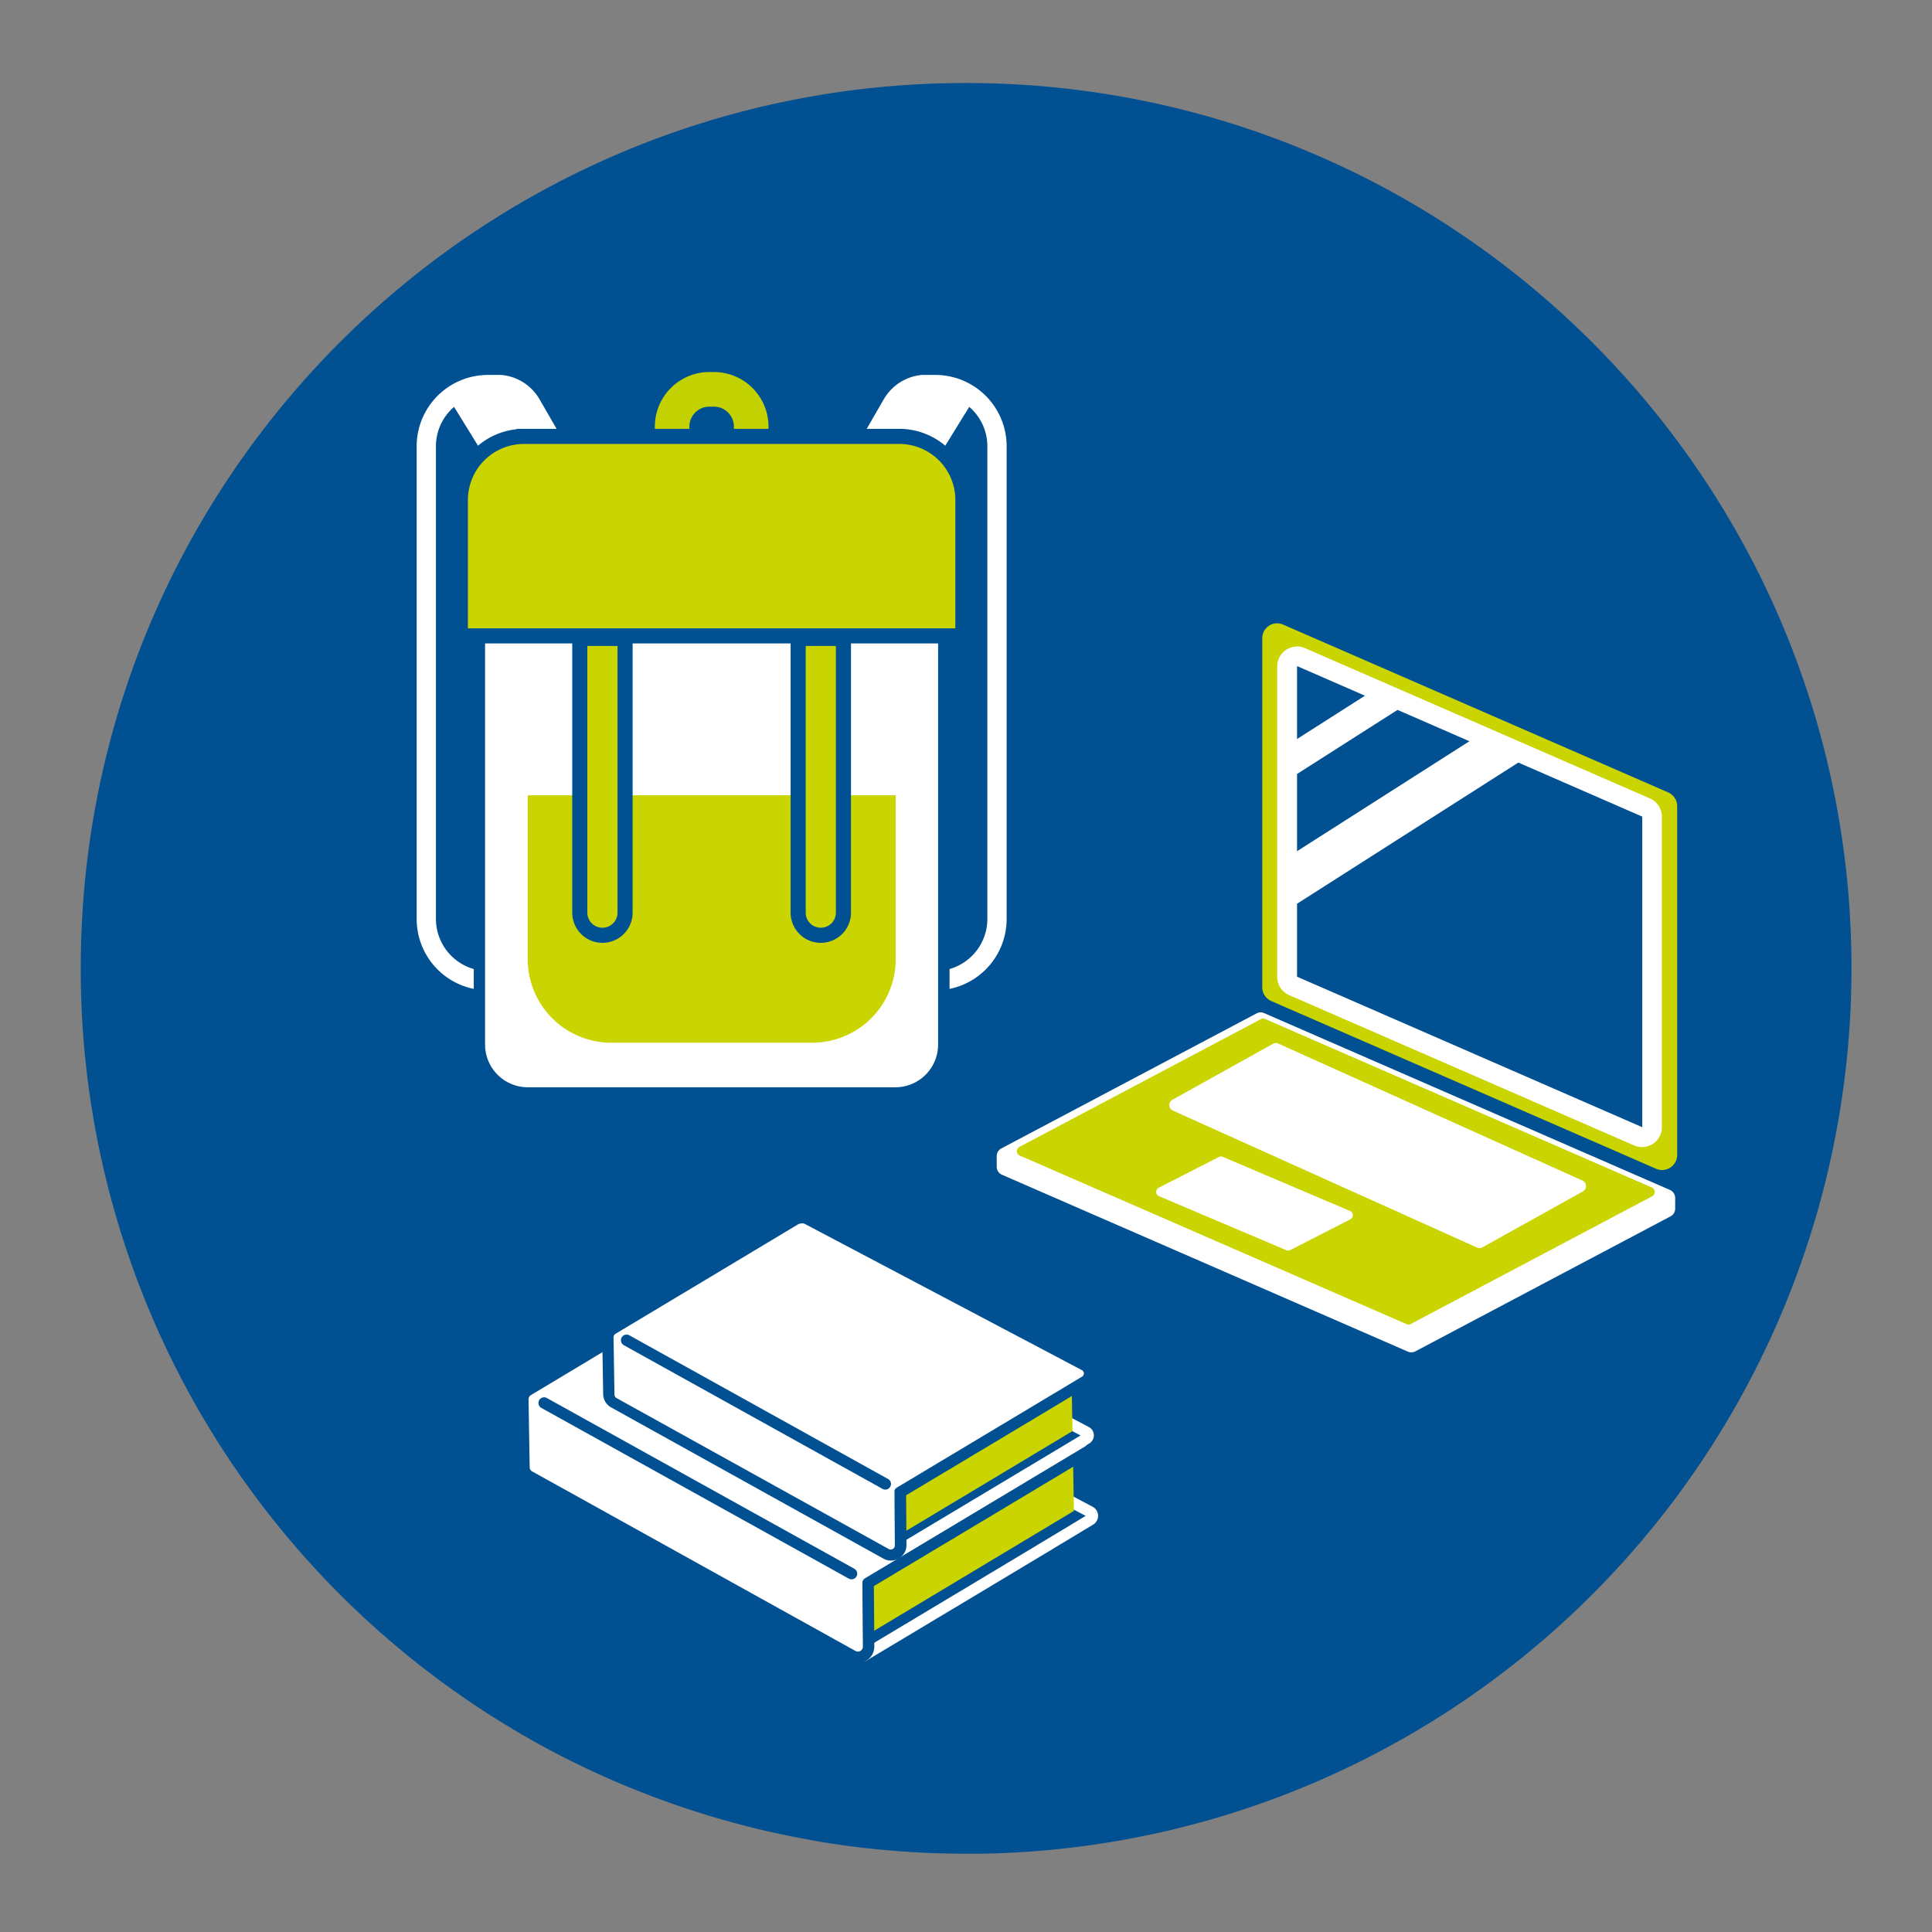 <svg id="icon" xmlns="http://www.w3.org/2000/svg" viewBox="0 0 512 512"><rect x="0" y="0" width="512" height="512" fill="#808080" stroke="none"/><defs><style>.cls-1,.cls-6{fill:#005092;}.cls-2,.cls-7{fill:#fff;}.cls-3{fill:#c2d100;}.cls-4,.cls-5{fill:#cad400;}.cls-5,.cls-7{stroke:#005092;}.cls-5{stroke-miterlimit:10;stroke-width:4px;}.cls-6{stroke:#fff;}.cls-6,.cls-7{stroke-linecap:round;stroke-linejoin:round;stroke-width:3px;}</style></defs><path class="cls-1" d="M490.66,256.62A234.73,234.73,0,0,1,331.09,479c-2,.68-4,1.32-6,1.94h0c-5.2,1.6-10.49,3-15.83,4.27-2.8.65-5.61,1.24-8.42,1.79A234.84,234.84,0,0,1,260,491.25c-.9,0-1.82,0-2.72,0H256q-9.34,0-18.49-.72-8.22-.63-16.28-1.84c-2-.29-4-.62-6-1h0a232.51,232.51,0,0,1-27-6.41c-2.58-.78-5.17-1.61-7.71-2.47-2.23-.75-4.42-1.54-6.61-2.36A231.49,231.49,0,0,1,142,461.76q-3.35-1.86-6.61-3.84-4.48-2.67-8.83-5.56c-2.24-1.48-4.44-3-6.62-4.55A236.09,236.09,0,0,1,88,420.44c-2.25-2.31-4.46-4.67-6.6-7.07a234.14,234.14,0,0,1-60-156.75C21.34,127,126.4,22,256,22S490.66,127,490.66,256.62Z"/><path class="cls-2" d="M153.72,124.45l-2.89,1.68-5.11,2.94-9.06,5.24s-13.36-21.69-16.33-26.48a13.72,13.72,0,0,0-4.8,10.44V243.54a13.82,13.82,0,0,0,13.8,13.8h2.59v5.11h-2.59a18.91,18.91,0,0,1-18.91-18.91V118.27a18.91,18.91,0,0,1,18.91-18.91s3.18,0,3.48,0A13,13,0,0,1,143,105.84l7.85,13.6Z"/><path class="cls-2" d="M223.47,124.45l2.89,1.68,5.11,2.94,9.06,5.24s13.36-21.69,16.33-26.48a13.72,13.72,0,0,1,4.8,10.44V243.54a13.82,13.82,0,0,1-13.8,13.8h-2.59v5.11h2.59a18.91,18.91,0,0,0,18.91-18.91V118.27a18.91,18.91,0,0,0-18.91-18.91s-3.18,0-3.48,0a13,13,0,0,0-10.17,6.45l-7.85,13.6Z"/><path class="cls-3" d="M189.21,107.77a5.29,5.29,0,0,1,5.28,5.28v5.36H182.7v-5.36a5.29,5.29,0,0,1,5.28-5.28h1.23m0-9.18H188a14.46,14.46,0,0,0-14.46,14.46v12.87a1.66,1.66,0,0,0,1.66,1.67H202a1.66,1.66,0,0,0,1.66-1.67V113.05a14.46,14.46,0,0,0-14.46-14.46Z"/><path class="cls-2" d="M139.88,289.64a12.85,12.85,0,0,1-12.83-12.83V146.69a17.14,17.14,0,0,1,17.11-17.11H233a17.14,17.14,0,0,1,17.11,17.11V276.81a12.85,12.85,0,0,1-12.83,12.83Z"/><path class="cls-1" d="M233,131.08a15.61,15.61,0,0,1,15.61,15.61V276.81a11.33,11.33,0,0,1-11.33,11.33H139.88a11.33,11.33,0,0,1-11.33-11.33V146.69a15.61,15.61,0,0,1,15.61-15.61H233m0-3H144.16a18.63,18.63,0,0,0-18.61,18.61V276.81a14.35,14.35,0,0,0,14.33,14.33h97.43a14.35,14.35,0,0,0,14.33-14.33V146.69A18.63,18.63,0,0,0,233,128.08Z"/><path class="cls-4" d="M139.83,210.75h97.54a0,0,0,0,1,0,0v43.44a22.14,22.14,0,0,1-22.14,22.14H162a22.14,22.14,0,0,1-22.14-22.14V210.75A0,0,0,0,1,139.83,210.75Z"/><path class="cls-4" d="M159.66,247.85a6,6,0,0,1-6-6V169.19h12v72.67A6,6,0,0,1,159.66,247.85Z"/><path class="cls-1" d="M163.65,171.19v70.67a4,4,0,0,1-8,0V171.19h8m4-4h-16v74.67a8,8,0,0,0,16,0V167.19Z"/><path class="cls-4" d="M217.53,247.85a6,6,0,0,1-6-6V169.19h12v72.67A6,6,0,0,1,217.53,247.85Z"/><path class="cls-1" d="M221.52,171.19v70.67a4,4,0,1,1-8,0V171.19h8m4-4h-16v74.67a8,8,0,0,0,8,8h0a8,8,0,0,0,8-8V167.19Z"/><path class="cls-5" d="M138.88,115.65h99.44a16.86,16.86,0,0,1,16.86,16.86v36a0,0,0,0,1,0,0H122a0,0,0,0,1,0,0v-36A16.86,16.86,0,0,1,138.88,115.65Z"/><path class="cls-4" d="M438.94,309.76,336.88,265.28a4,4,0,0,1-2.37-3.62V169.14a3.94,3.94,0,0,1,5.52-3.62L442.1,210a4,4,0,0,1,2.37,3.62v92.53A4,4,0,0,1,438.94,309.76Z"/><path class="cls-1" d="M435.2,301.35a2.63,2.63,0,0,1-1.06-.23l-91.42-39.83a2.65,2.65,0,0,1-1.59-2.43V176.58a2.63,2.63,0,0,1,3.71-2.43L436.26,214a2.65,2.65,0,0,1,1.59,2.43v82.27A2.67,2.67,0,0,1,435.2,301.35Z"/><path class="cls-2" d="M343.78,176.54h0l91.44,39.87v82.29l-.05,0h0l-91.44-39.87V176.57a0,0,0,0,1,0,0m0-5.23a5.27,5.27,0,0,0-5.26,5.27v82.28a5.25,5.25,0,0,0,3.16,4.82l91.42,39.84a5.26,5.26,0,0,0,7.36-4.83V216.42a5.27,5.27,0,0,0-3.16-4.83l-91.42-39.83a5.16,5.16,0,0,0-2.1-.45Z"/><path class="cls-2" d="M442.66,322.37l-67.57,35.75a2.32,2.32,0,0,1-2,.07L265.53,311.32a2.28,2.28,0,0,1-1.39-2.11v-2.87a2.31,2.31,0,0,1,1.23-2L333,268.56a2.3,2.3,0,0,1,2-.08l107.56,46.87a2.31,2.31,0,0,1,1.38,2.12v2.86A2.3,2.3,0,0,1,442.66,322.37Z"/><path class="cls-4" d="M372.71,350.89,270.28,306.25a1.29,1.29,0,0,1-.09-2.33l64-33.86a1.29,1.29,0,0,1,1.12,0l102.44,44.64a1.29,1.29,0,0,1,.08,2.33l-64,33.86A1.32,1.32,0,0,1,372.71,350.89Z"/><path class="cls-2" d="M391.48,330.64l-80.7-36.34a1.6,1.6,0,0,1-.11-2.83l26.72-14.87a1.46,1.46,0,0,1,1.32-.06l80.7,36.34a1.61,1.61,0,0,1,.11,2.84L392.8,330.59A1.49,1.49,0,0,1,391.48,330.64Z"/><path class="cls-2" d="M340.84,331.3,307.15,317a1.24,1.24,0,0,1-.08-2.24l16-8.18a1.22,1.22,0,0,1,1,0l33.69,14.33a1.23,1.23,0,0,1,.08,2.23l-16,8.19A1.22,1.22,0,0,1,340.84,331.3Z"/><polygon class="cls-2" points="342.12 206.14 342.43 196.68 362.54 183.85 371.6 187.34 342.12 206.14"/><polygon class="cls-2" points="343.04 239.94 341.99 226.69 391.33 195.21 402.87 201.77 343.04 239.94"/><polygon class="cls-4" points="286.11 400.19 199.15 353.7 140.64 387.23 140.67 389.05 227.65 437.35 286.13 402.01 286.11 400.19"/><path class="cls-6" d="M228.9,438.76c6-3.58,50.5-30.23,60-36a1.22,1.22,0,0,0,0-2.11l-89.52-47.23"/><polygon class="cls-4" points="284.39 387.92 196.74 340.98 140.46 372.97 140.67 385.46 228.35 434.15 284.6 400.41 284.39 387.92"/><path class="cls-2" d="M227.38,439.15a2.74,2.74,0,0,1-1.36-.36l-85.7-47.59a2.76,2.76,0,0,1-1.42-2.36l-.3-18a2.85,2.85,0,0,1,1.37-2.46L197.31,334a3.89,3.89,0,0,1,3.9-.07l87.08,45.95a2.68,2.68,0,0,1,.11,4.66c-9.23,5.54-52.15,31.24-58.32,34.93,0,3.6.12,16.82.12,16.82a2.75,2.75,0,0,1-.81,2,2.82,2.82,0,0,1-2,.84Z"/><path class="cls-1" d="M199.32,335a2.45,2.45,0,0,1,1.17.3l87.1,46a1.19,1.19,0,0,1,0,2c-9.27,5.57-52.59,31.51-58.4,35a1.32,1.32,0,0,0-.64,1.14c0,3.44.12,16.92.12,16.92a1.31,1.31,0,0,1-1.31,1.33,1.23,1.23,0,0,1-.64-.17l-85.7-47.59a1.25,1.25,0,0,1-.65-1.07l-.3-18a1.32,1.32,0,0,1,.64-1.15l57.34-34.4a2.49,2.49,0,0,1,1.24-.34m0-3a5.44,5.44,0,0,0-2.78.77L139.2,367.12a4.35,4.35,0,0,0-2.1,3.78l.3,18a4.27,4.27,0,0,0,2.19,3.64l85.7,47.6a4.4,4.4,0,0,0,2.1.54,4.36,4.36,0,0,0,3.06-1.28,4.25,4.25,0,0,0,1.25-3.07s-.07-11.48-.11-16c9.8-5.86,48.81-29.22,57.58-34.49a4.18,4.18,0,0,0-.13-7.24l0,0h0l-87.08-45.95a5.45,5.45,0,0,0-2.59-.66Z"/><line class="cls-7" x1="225.67" y1="417.04" x2="144.19" y2="371.8"/><polygon class="cls-4" points="285.48 379.08 212.3 339.95 163.06 368.17 163.09 369.7 236.29 410.35 285.5 380.61 285.48 379.08"/><path class="cls-6" d="M237.34,411.53c5-3,42.5-25.44,50.51-30.26a1,1,0,0,0,0-1.77l-75.33-39.75"/><polygon class="cls-4" points="284.04 368.75 210.28 329.24 162.91 356.17 163.09 366.68 236.87 407.65 284.22 379.26 284.04 368.75"/><path class="cls-2" d="M236.06,412.1a2.66,2.66,0,0,1-1.26-.33l-72.12-40a2.58,2.58,0,0,1-1.32-2.19l-.25-15.13a2.61,2.61,0,0,1,1.27-2.28l48.25-28.94a3.53,3.53,0,0,1,3.52-.06l73.28,38.66a2.5,2.5,0,0,1,1.31,2.16,2.46,2.46,0,0,1-1.21,2.18c-7.15,4.3-38.34,23-47.29,28.33l-1.67,1c0,3.22.1,14,.1,14a2.55,2.55,0,0,1-.75,1.85,2.62,2.62,0,0,1-1.86.78Z"/><path class="cls-1" d="M212.44,324.18a2.05,2.05,0,0,1,1,.25l73.3,38.68a1,1,0,0,1,0,1.73l-49.15,29.44a1.1,1.1,0,0,0-.54,1c0,2.9.1,14.24.1,14.24a1.1,1.1,0,0,1-1.11,1.12,1.17,1.17,0,0,1-.53-.14l-72.13-40a1.07,1.07,0,0,1-.54-.91l-.25-15.12a1.09,1.09,0,0,1,.54-1l48.25-28.94a2,2,0,0,1,1-.29m0-3a5.08,5.08,0,0,0-2.58.71L161.6,350.84a4.13,4.13,0,0,0-2,3.59l.25,15.12A4.08,4.08,0,0,0,162,373l72.12,40.05a4.09,4.09,0,0,0,4.91-.7,4,4,0,0,0,1.19-2.92s-.06-9.22-.09-13.17c8.63-5.16,41-24.53,48.22-28.88a4,4,0,0,0-.12-6.92l0,0h0l-73.28-38.67a5.07,5.07,0,0,0-2.41-.61Z"/><line class="cls-7" x1="234.62" y1="393.26" x2="166.05" y2="355.18"/></svg>